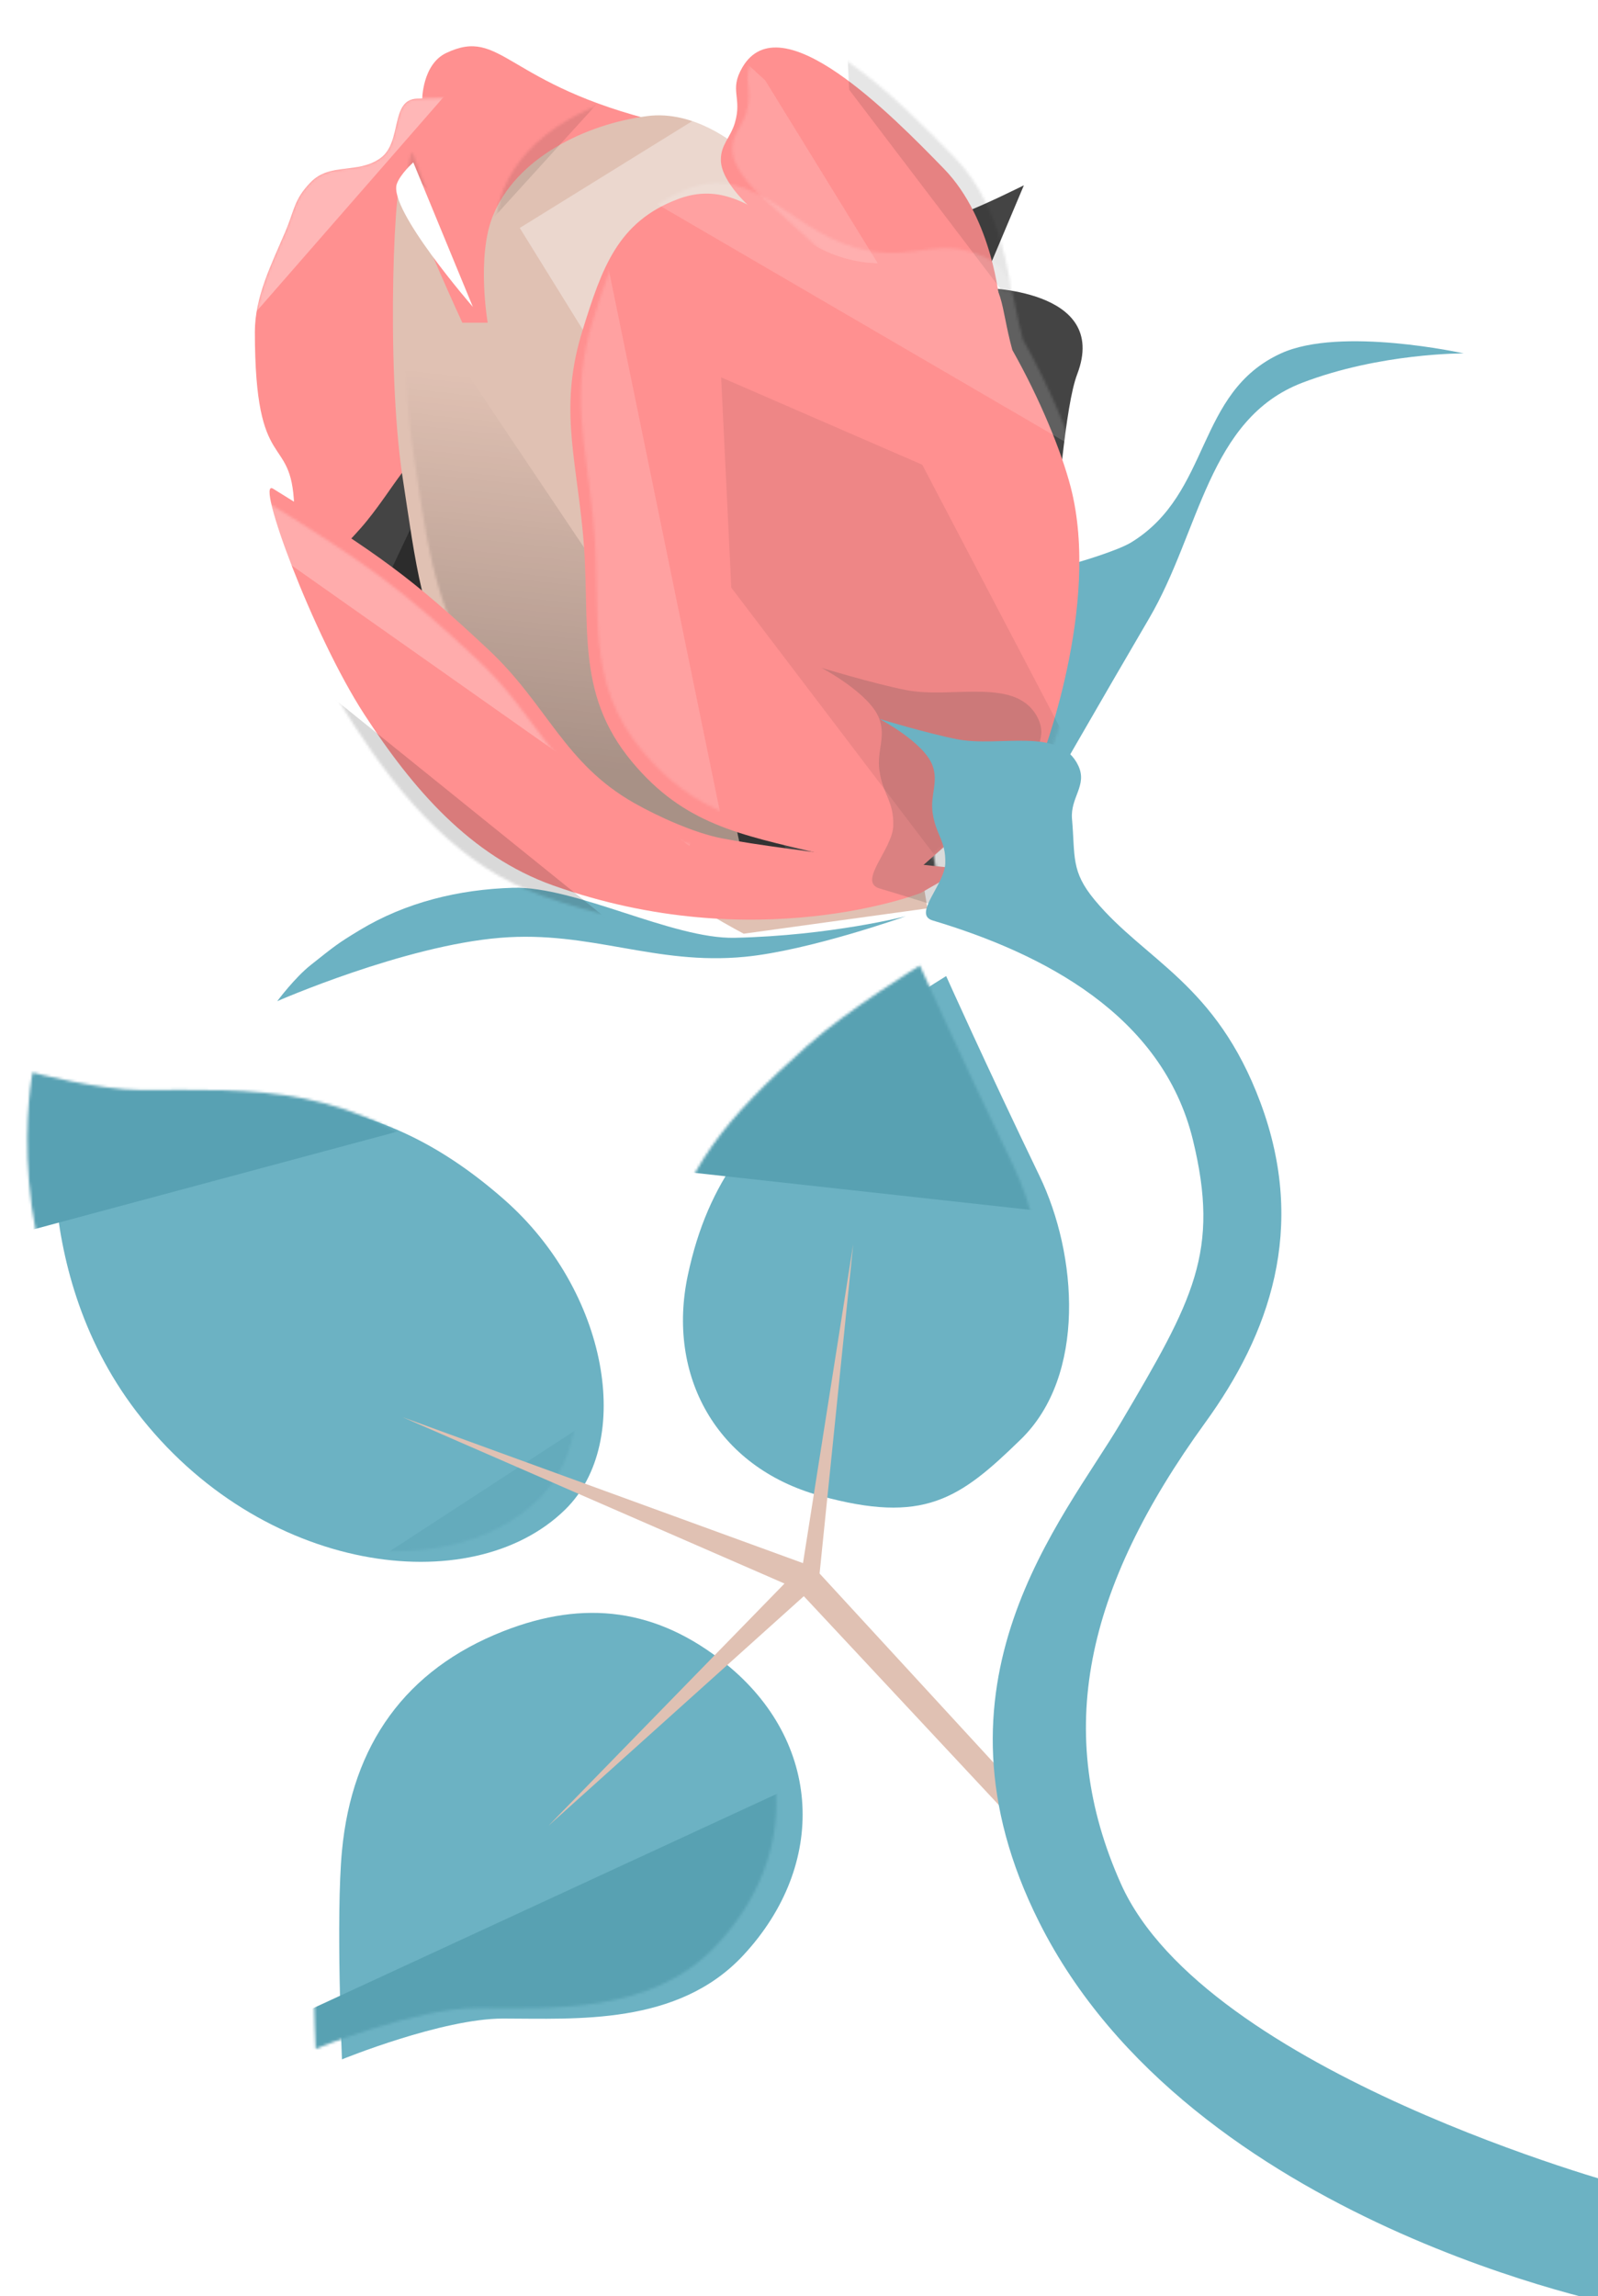 <svg width="607" height="872" viewBox="0 0 607 872" fill="none" xmlns="http://www.w3.org/2000/svg">
<g clip-path="url(#clip0)">
<g filter="url(#filter0_d)">
<path d="M306.564 397.188C321.887 383.508 349.397 366.659 349.397 366.659C349.397 366.659 364.365 400.085 384.844 442.534C399.317 472.534 402.619 518.337 377.817 542.534C354.424 565.356 340.917 574.914 301.445 563.996C261.974 553.078 243.206 518.279 251.264 480.294C259.008 443.789 276.271 424.236 306.564 397.188Z" fill="#6CB2C3"/>
</g>
<mask id="mask0" mask-type="alpha" maskUnits="userSpaceOnUse" x="228" y="347" width="209" height="242">
<path d="M306.565 397.189C321.887 383.509 349.398 366.661 349.398 366.661C349.398 366.661 364.366 400.086 384.845 442.535C399.318 472.535 402.62 518.338 377.818 542.535C354.425 565.357 340.918 574.915 301.446 563.997C261.975 553.079 243.207 518.28 251.265 480.295C259.009 443.79 276.272 424.237 306.565 397.189Z" fill="#6CB2C3"/>
</mask>
<g mask="url(#mask0)">
<g filter="url(#filter1_f)">
<rect x="258.401" y="320.033" width="179" height="124" transform="rotate(6.29 258.401 320.033)" fill="#58A1B2"/>
</g>
</g>
<g filter="url(#filter2_d)">
<path d="M53.584 413.949C37.278 413.912 12.361 407.281 12.361 407.281C12.361 407.281 -1.063 475.924 41.816 532.034C88.816 593.534 168.938 604.326 204.704 569.232C230.947 543.483 220.994 486.27 181.572 451.587C134.326 410.019 95.934 414.044 53.584 413.949Z" fill="#6CB2C3"/>
</g>
<mask id="mask1" mask-type="alpha" maskUnits="userSpaceOnUse" x="-39" y="348" width="293" height="284">
<path d="M53.584 413.946C37.278 413.909 12.362 407.279 12.362 407.279C12.362 407.279 -1.062 475.922 41.817 532.031C88.817 593.532 168.938 604.324 204.705 569.23C230.948 543.48 220.995 486.268 181.573 451.584C134.327 410.016 95.934 414.042 53.584 413.946Z" fill="#6CB2C3"/>
</mask>
<g mask="url(#mask1)">
<g filter="url(#filter3_f)">
<rect x="-43.184" y="353.481" width="179" height="124" transform="rotate(-15.039 -43.184 353.481)" fill="#58A1B3"/>
</g>
<g filter="url(#filter4_f)">
<rect x="114.816" y="610.721" width="179" height="124" transform="rotate(-33.075 114.816 610.721)" fill="#58A1B2" fill-opacity="0.4"/>
</g>
</g>
<g filter="url(#filter5_d)">
<path d="M181.102 615.48C212.149 603.253 239.674 606.853 265.654 627.792C302.332 657.355 304.412 704.05 272.316 738.534C247.415 765.288 208.816 762.534 181.102 762.534C157.874 762.534 119.891 778.034 119.891 778.034C119.891 778.034 117.549 723.678 119.891 698.879C123.711 658.431 144.158 630.03 181.102 615.48Z" fill="#6CB2C3"/>
</g>
<mask id="mask2" mask-type="alpha" maskUnits="userSpaceOnUse" x="90" y="582" width="226" height="244">
<path d="M181.106 615.481C212.153 603.254 239.678 606.854 265.657 627.793C302.336 657.356 304.416 704.051 272.32 738.535C247.419 765.289 208.82 762.535 181.106 762.535C157.878 762.535 119.895 778.035 119.895 778.035C119.895 778.035 117.553 723.679 119.895 698.88C123.715 658.432 144.162 630.031 181.106 615.481Z" fill="#6CB2C3"/>
</mask>
<g mask="url(#mask2)">
<g filter="url(#filter6_f)">
<rect x="107.083" y="768.079" width="257.902" height="81.646" transform="rotate(-24.801 107.083 768.079)" fill="#58A1B2"/>
</g>
</g>
<g filter="url(#filter7_d)">
<path d="M311.317 593.534L390.415 679.504L386.765 689.341L305.332 602.145L208.317 689.341L297.993 597.349L152.95 534.17L305.017 589.593L324.084 468.534L311.317 593.534Z" fill="#E0C1B3"/>
</g>
<g filter="url(#filter8_f)">
<path d="M372.515 109.278L388.919 70.368C388.919 70.368 374.974 77.34 366.404 80.658C349.801 87.086 338.869 84.624 324.267 94.807C310.097 104.689 306.162 114.805 295.318 128.25C289.135 135.916 284.104 139.293 279.878 148.188C273.004 162.659 287.92 217.004 305.29 227.616C318.105 235.445 352.499 246.04 379.27 269.098C399.575 286.587 399.857 166.512 409.184 142.078C421.703 109.278 372.515 109.278 372.515 109.278Z" fill="#444444"/>
</g>
<g filter="url(#filter9_i)">
<path d="M429.763 201.928C424.318 205.276 408.97 209.661 408.97 209.661L383.549 288.579L394.14 303.983C394.14 303.983 419.808 259.299 436.503 230.812C455.852 197.794 458.896 155.068 494.629 141.365C524.299 129.987 555.98 130.2 555.98 130.2C555.98 130.2 509.262 119.824 486.567 130.201C454.072 145.06 460.201 183.213 429.763 201.928Z" fill="#6CB2C3"/>
<path d="M282.939 359.343C307.446 356.974 344.075 343.939 344.075 343.939C344.075 343.939 315.581 351.313 279.088 352.123C255.358 352.649 218.548 332.435 194.823 333.133C174.34 333.735 154.128 338.627 136.596 349.234C128.065 354.396 127.299 355.126 118.038 362.457C111.888 367.326 105.305 376.192 105.305 376.192C105.305 376.192 153.454 355.111 190.03 352.123C224.358 349.318 248.656 362.658 282.939 359.343Z" fill="#6CB2C3"/>
</g>
<path d="M169.507 20.116C160.36 24.451 160.36 37.928 160.36 37.928L222.46 66.811L251.157 46.445C191.736 32.168 190.762 10.042 169.507 20.116Z" fill="#FF9090"/>
<path d="M111.739 191.973C111.905 196.482 111.739 198.231 111.739 198.231L190.688 281.994L176.246 181.383L215.239 49.481C215.239 49.481 211.388 35.521 158.434 37.447C148.059 37.824 152.921 54.036 144.474 60.072C135.864 66.225 125.362 61.618 117.998 69.219C111.618 75.802 111.957 79.556 108.37 87.993C103.127 100.325 96.816 112.622 96.816 126.023C96.816 181.383 110.7 163.715 111.739 191.973Z" fill="#FF9090"/>
<mask id="mask3" mask-type="alpha" maskUnits="userSpaceOnUse" x="96" y="37" width="120" height="245">
<path d="M111.739 191.973C111.905 196.482 111.739 198.231 111.739 198.231L190.688 281.993L176.246 181.383L215.239 49.481C215.239 49.481 211.388 35.521 158.434 37.447C148.059 37.824 152.921 54.036 144.474 60.072C135.864 66.225 125.362 61.618 117.998 69.219C111.618 75.802 111.957 79.556 108.37 87.993C103.127 100.325 96.816 112.622 96.816 126.023C96.816 181.383 110.7 163.715 111.739 191.973Z" fill="#F97477"/>
</mask>
<g mask="url(#mask3)">
<g filter="url(#filter10_f)">
<path d="M216.631 178.731L233.035 139.821C233.035 139.821 219.09 146.793 210.52 150.111C193.917 156.539 182.985 154.077 168.383 164.26C154.213 174.142 150.278 184.258 139.434 197.704C133.251 205.369 128.22 208.746 123.994 217.641C117.12 232.112 132.036 286.457 149.406 297.069C162.221 304.898 196.615 315.493 223.386 338.552C243.691 356.04 243.973 235.965 253.299 211.531C265.819 178.731 216.631 178.731 216.631 178.731Z" fill="#444444"/>
</g>
<g filter="url(#filter11_f)">
<rect x="193.606" y="-78.571" width="56.998" height="312.607" transform="rotate(41.124 193.606 -78.571)" fill="white" fill-opacity="0.35"/>
</g>
<g filter="url(#filter12_f)">
<rect x="234.758" y="34.077" width="56.998" height="312.607" transform="rotate(25.303 234.758 34.077)" fill="black" fill-opacity="0.35"/>
</g>
</g>
<g filter="url(#filter13_d)">
<path d="M181.541 77.402C184.654 75.877 190.206 75.476 190.206 75.476L193.095 115.432L181.541 118.802L170.951 94.732C170.951 94.732 174.419 80.891 181.541 77.402Z" fill="#FF9090"/>
</g>
<g filter="url(#filter14_d)">
<path d="M249.899 34.077C267.985 31.722 283.597 45.149 283.597 45.149H308.148L356.287 334.946L286.485 344.574C286.485 344.574 205.514 302.242 179.616 254.073C163.828 224.708 162.071 204.705 156.991 171.755C150.258 128.092 154.102 50.444 156.991 58.628C164.59 80.16 179.616 112.544 179.616 112.544H189.244C189.244 112.544 184.958 87.642 191.169 72.107C200.006 50.007 226.297 37.15 249.899 34.077Z" fill="#E0C1B3"/>
</g>
<mask id="mask4" mask-type="alpha" maskUnits="userSpaceOnUse" x="153" y="33" width="204" height="312">
<path d="M249.899 34.077C267.985 31.722 283.597 45.149 283.597 45.149H308.148L356.287 334.946L286.485 344.574C286.485 344.574 205.514 302.241 179.616 254.073C163.828 224.708 162.071 204.705 156.991 171.755C150.258 128.092 154.102 50.444 156.991 58.628C164.59 80.16 179.616 112.544 179.616 112.544H189.244C189.244 112.544 184.958 87.642 191.169 72.107C200.006 50.007 226.297 37.15 249.899 34.077Z" fill="#F9D067"/>
</mask>
<g mask="url(#mask4)">
<g filter="url(#filter15_f)">
<path d="M372.515 249.728L388.919 210.818C388.919 210.818 374.974 217.79 366.404 221.108C349.801 227.536 338.869 225.073 324.267 235.257C310.097 245.139 306.162 255.255 295.318 268.7C289.135 276.365 284.104 279.743 279.878 288.638C273.004 303.108 287.92 357.454 305.29 368.066C318.105 375.895 352.499 386.49 379.27 409.548C399.575 427.036 399.857 306.962 409.184 282.528C421.703 249.728 372.515 249.728 372.515 249.728Z" fill="#444444"/>
</g>
<g filter="url(#filter16_f)">
<rect x="225.201" y="131.407" width="52.745" height="255.101" transform="rotate(-121.773 225.201 131.407)" fill="white" fill-opacity="0.35"/>
</g>
<g filter="url(#filter17_f)">
<rect x="334.52" y="375.743" width="95.628" height="329.704" transform="rotate(146.124 334.52 375.743)" fill="url(#paint0_linear)" fill-opacity="0.25"/>
</g>
<g filter="url(#filter18_f)">
<rect x="181.549" y="89.184" width="95.628" height="329.704" transform="rotate(-137.738 181.549 89.184)" fill="black" fill-opacity="0.1"/>
</g>
</g>
<g filter="url(#filter19_d)">
<path d="M270.064 322.329C295.916 327.345 361.582 333.984 361.582 333.984L345.696 343.131C345.696 343.131 283.115 367.681 206.092 340.242C174.52 328.995 152.618 303.363 134.365 275.254C114.705 244.981 92.746 185.259 99.705 189.567C140.142 214.599 152.42 223.438 181.541 250.703C203.89 271.628 210.263 293.861 236.901 308.952C245.987 314.099 259.813 320.34 270.064 322.329Z" fill="#FF9090"/>
</g>
<mask id="mask5" mask-type="alpha" maskUnits="userSpaceOnUse" x="98" y="189" width="264" height="165">
<path d="M258.564 319.542C272.266 326.538 361.582 333.984 361.582 333.984L345.696 343.131C345.696 343.131 283.115 367.681 206.092 340.242C174.52 328.995 152.618 303.363 134.365 275.254C114.705 244.981 92.746 185.259 99.705 189.567C140.142 214.599 152.42 223.438 181.541 250.703C203.89 271.628 210.263 293.861 236.901 308.952C245.987 314.099 249.264 314.794 258.564 319.542Z" fill="#F97477"/>
</mask>
<g mask="url(#mask5)">
<g filter="url(#filter20_f)">
<rect x="51.286" y="277.56" width="56.998" height="312.607" transform="rotate(-51.107 51.286 277.56)" fill="black" fill-opacity="0.15"/>
</g>
<g filter="url(#filter21_f)">
<rect x="6.271" y="141.07" width="17.526" height="312.607" transform="rotate(-54.828 6.271 141.07)" fill="white" fill-opacity="0.25"/>
</g>
</g>
<g filter="url(#filter22_d)">
<path d="M277.819 56.702C277.858 65.411 289.854 75.477 289.854 75.477L316.331 99.546L383.726 111.1C383.726 111.1 381.252 79.29 362.544 60.072C342.488 39.469 300.546 -3.244 286.003 21.561C280.798 30.439 286.07 32.884 283.115 42.742C281.441 48.327 277.794 50.871 277.819 56.702Z" fill="#FF9090"/>
</g>
<mask id="mask6" mask-type="alpha" maskUnits="userSpaceOnUse" x="278" y="14" width="107" height="98">
<path d="M278.167 56.702C278.205 65.411 290.201 75.476 290.201 75.476L316.678 99.546L384.073 111.099C384.073 111.099 381.599 79.29 362.891 60.072C342.835 39.468 300.893 -3.244 286.35 21.56C281.145 30.439 286.417 32.883 283.462 42.742C281.788 48.327 278.141 50.871 278.167 56.702Z" fill="#C6F9F7"/>
</mask>
<g mask="url(#mask6)">
<g filter="url(#filter23_f)">
<path d="M322.553 34.06L318.695 -45.811L395.093 -12.628L462.124 115.323L410.664 149.986L322.553 34.06Z" fill="black" fill-opacity="0.1"/>
</g>
<g filter="url(#filter24_f)">
<path d="M263.132 46.992L237.681 -18.336L290.712 30.587L366.025 152.96L346.908 165.837L263.132 46.992Z" fill="white" fill-opacity="0.15"/>
</g>
</g>
<g filter="url(#filter25_d)">
<path d="M410.684 180.902C422.423 226.001 399.13 285.364 399.13 285.364L354.361 324.838C354.361 324.838 329.997 323.609 314.887 320.024C284.946 312.92 263.813 309.011 244.122 285.364C221.731 258.474 228.744 232.577 225.348 197.75C222.446 168 216.431 149.739 225.348 121.209C232.648 97.851 238.563 80.282 261.452 71.626C287.895 61.626 301.963 90.343 329.81 95.214C349.069 98.583 356.24 89.662 374.098 97.621C385.651 102.77 383.813 111.736 388.54 128.911C399.13 147.686 407.179 167.437 410.684 180.902Z" fill="#FF9090"/>
</g>
<mask id="mask7" mask-type="alpha" maskUnits="userSpaceOnUse" x="220" y="69" width="194" height="256">
<path d="M410.684 180.902C422.423 226.001 399.13 285.364 399.13 285.364L354.361 324.838C354.361 324.838 329.997 323.609 314.887 320.024C284.946 312.92 263.813 309.011 244.122 285.364C221.731 258.474 228.744 232.577 225.348 197.75C222.446 168 216.431 149.739 225.348 121.209C232.648 97.851 238.563 80.282 261.452 71.626C287.895 61.626 301.963 90.343 329.81 95.214C349.069 98.583 356.24 89.662 374.098 97.621C385.651 102.77 383.813 111.736 388.54 128.911C399.13 147.686 407.179 167.437 410.684 180.902Z" fill="#F97477"/>
</mask>
<g mask="url(#mask7)">
<g filter="url(#filter26_f)">
<path d="M277.781 223.165L273.922 143.294L350.321 176.477L417.352 304.428L365.892 339.091L277.781 223.165Z" fill="black" fill-opacity="0.07"/>
</g>
<g filter="url(#filter27_f)">
<rect x="133.992" y="43.12" width="83.358" height="312.607" transform="rotate(-11.592 133.992 43.12)" fill="white" fill-opacity="0.15"/>
</g>
<g filter="url(#filter28_f)">
<rect x="171.432" y="31.965" width="83.358" height="312.607" transform="rotate(-59.77 171.432 31.965)" fill="white" fill-opacity="0.15"/>
</g>
</g>
<g filter="url(#filter29_f)">
<path d="M463.169 420.65C475.185 433.63 464.6 422.56 464.6 422.56C464.112 421.907 463.635 421.27 463.169 420.65C459.299 416.47 453.085 409.795 443.418 399.453C406.989 360.478 379.717 351.069 334.046 337.369C325.655 334.852 339.031 322.445 339.296 313.659C339.584 304.098 335.406 302.05 334.046 292.582C332.993 285.251 336.517 280.067 334.046 273.087C330.597 263.344 311.999 253.591 311.999 253.591C311.999 253.591 331.342 259.483 344.02 262.022C361.826 265.587 386.727 256.577 394.415 273.087C398.235 281.289 391.004 286.198 391.79 295.217C393.151 310.828 393.207 315.511 401.239 328.939C442.596 398.078 439.721 389.449 463.169 420.65Z" fill="#4A4A4A" fill-opacity="0.2"/>
</g>
<g filter="url(#filter30_d)">
<path d="M344.252 345.537C386.133 358.054 431.559 381.414 443.118 428.852C453.474 471.353 443.377 489.479 415.778 536.185C393.839 573.313 339.16 635.08 384.695 725.874C442.324 840.781 606.996 872 606.996 872V826.119C606.996 826.119 447.908 783.202 415.778 711.361C390.117 653.981 402.052 599.346 447.843 536.185C472.069 502.77 486.658 462.604 468.77 414.676C451.897 369.47 425.125 360.942 405.87 337.835C396.704 326.836 398.452 321.289 397.205 307.026C396.484 298.786 403.114 294.301 399.612 286.808C392.561 271.724 369.726 279.956 353.398 276.698C341.772 274.379 324.033 268.996 324.033 268.996C324.033 268.996 341.089 277.906 344.252 286.808C346.517 293.185 343.286 297.921 344.252 304.619C345.499 313.269 349.33 315.14 349.066 323.875C348.823 331.902 336.557 343.238 344.252 345.537Z" fill="#6CB2C3"/>
</g>
<g filter="url(#filter31_d)">
<path d="M150.732 65.849C152.061 62.052 156.99 57.665 156.99 57.665L179.616 112.544C179.616 112.544 147.363 75.477 150.732 65.849Z" fill="white"/>
</g>
</g>
<defs>
<filter id="filter0_d" x="228.49" y="341.872" width="228.159" height="260.551" filterUnits="userSpaceOnUse" color-interpolation-filters="sRGB">
<feFlood flood-opacity="0" result="BackgroundImageFix"/>
<feColorMatrix in="SourceAlpha" type="matrix" values="0 0 0 0 0 0 0 0 0 0 0 0 0 0 0 0 0 0 127 0" result="hardAlpha"/>
<feOffset dx="10" dy="4"/>
<feGaussianBlur stdDeviation="5"/>
<feColorMatrix type="matrix" values="0 0 0 0 0 0 0 0 0 0 0 0 0 0 0 0 0 0 0.4 0"/>
<feBlend mode="normal" in2="BackgroundImageFix" result="effect1_dropShadow"/>
<feBlend mode="normal" in="SourceGraphic" in2="effect1_dropShadow" result="shape"/>
</filter>
<filter id="filter1_f" x="194.816" y="270.033" width="291.507" height="242.864" filterUnits="userSpaceOnUse" color-interpolation-filters="sRGB">
<feFlood flood-opacity="0" result="BackgroundImageFix"/>
<feBlend mode="normal" in="SourceGraphic" in2="BackgroundImageFix" result="shape"/>
<feGaussianBlur stdDeviation="25" result="effect1_foregroundBlur"/>
</filter>
<filter id="filter2_d" x="-38.714" y="342.527" width="311.785" height="302.744" filterUnits="userSpaceOnUse" color-interpolation-filters="sRGB">
<feFlood flood-opacity="0" result="BackgroundImageFix"/>
<feColorMatrix in="SourceAlpha" type="matrix" values="0 0 0 0 0 0 0 0 0 0 0 0 0 0 0 0 0 0 127 0" result="hardAlpha"/>
<feOffset dx="10" dy="4"/>
<feGaussianBlur stdDeviation="5"/>
<feColorMatrix type="matrix" values="0 0 0 0 0 0 0 0 0 0 0 0 0 0 0 0 0 0 0.4 0"/>
<feBlend mode="normal" in2="BackgroundImageFix" result="effect1_dropShadow"/>
<feBlend mode="normal" in="SourceGraphic" in2="effect1_dropShadow" result="shape"/>
</filter>
<filter id="filter3_f" x="-93.184" y="257.034" width="305.045" height="266.2" filterUnits="userSpaceOnUse" color-interpolation-filters="sRGB">
<feFlood flood-opacity="0" result="BackgroundImageFix"/>
<feBlend mode="normal" in="SourceGraphic" in2="BackgroundImageFix" result="shape"/>
<feGaussianBlur stdDeviation="25" result="effect1_foregroundBlur"/>
</filter>
<filter id="filter4_f" x="64.816" y="463.034" width="317.666" height="301.594" filterUnits="userSpaceOnUse" color-interpolation-filters="sRGB">
<feFlood flood-opacity="0" result="BackgroundImageFix"/>
<feBlend mode="normal" in="SourceGraphic" in2="BackgroundImageFix" result="shape"/>
<feGaussianBlur stdDeviation="25" result="effect1_foregroundBlur"/>
</filter>
<filter id="filter5_d" x="90.166" y="576.683" width="245.711" height="262.7" filterUnits="userSpaceOnUse" color-interpolation-filters="sRGB">
<feFlood flood-opacity="0" result="BackgroundImageFix"/>
<feColorMatrix in="SourceAlpha" type="matrix" values="0 0 0 0 0 0 0 0 0 0 0 0 0 0 0 0 0 0 127 0" result="hardAlpha"/>
<feOffset dx="10" dy="4"/>
<feGaussianBlur stdDeviation="5"/>
<feColorMatrix type="matrix" values="0 0 0 0 0 0 0 0 0 0 0 0 0 0 0 0 0 0 0.3 0"/>
<feBlend mode="normal" in2="BackgroundImageFix" result="effect1_dropShadow"/>
<feBlend mode="normal" in="SourceGraphic" in2="effect1_dropShadow" result="shape"/>
</filter>
<filter id="filter6_f" x="57.083" y="609.897" width="368.364" height="282.298" filterUnits="userSpaceOnUse" color-interpolation-filters="sRGB">
<feFlood flood-opacity="0" result="BackgroundImageFix"/>
<feBlend mode="normal" in="SourceGraphic" in2="BackgroundImageFix" result="shape"/>
<feGaussianBlur stdDeviation="25" result="effect1_foregroundBlur"/>
</filter>
<filter id="filter7_d" x="105.036" y="420.656" width="350.168" height="334.894" filterUnits="userSpaceOnUse" color-interpolation-filters="sRGB">
<feFlood flood-opacity="0" result="BackgroundImageFix"/>
<feColorMatrix in="SourceAlpha" type="matrix" values="0 0 0 0 0 0 0 0 0 0 0 0 0 0 0 0 0 0 127 0" result="hardAlpha"/>
<feOffset dy="4"/>
<feGaussianBlur stdDeviation="2"/>
<feColorMatrix type="matrix" values="0 0 0 0 0 0 0 0 0 0 0 0 0 0 0 0 0 0 0.25 0"/>
<feBlend mode="normal" in2="BackgroundImageFix" result="effect1_dropShadow"/>
<feBlend mode="normal" in="SourceGraphic" in2="effect1_dropShadow" result="shape"/>
</filter>
<filter id="filter8_f" x="218.167" y="10.368" width="253.057" height="320.463" filterUnits="userSpaceOnUse" color-interpolation-filters="sRGB">
<feFlood flood-opacity="0" result="BackgroundImageFix"/>
<feBlend mode="normal" in="SourceGraphic" in2="BackgroundImageFix" result="shape"/>
<feGaussianBlur stdDeviation="30" result="effect1_foregroundBlur"/>
</filter>
<filter id="filter9_i" x="105.305" y="125.589" width="450.674" height="254.603" filterUnits="userSpaceOnUse" color-interpolation-filters="sRGB">
<feFlood flood-opacity="0" result="BackgroundImageFix"/>
<feBlend mode="normal" in="SourceGraphic" in2="BackgroundImageFix" result="shape"/>
<feColorMatrix in="SourceAlpha" type="matrix" values="0 0 0 0 0 0 0 0 0 0 0 0 0 0 0 0 0 0 127 0" result="hardAlpha"/>
<feOffset dy="4"/>
<feGaussianBlur stdDeviation="4"/>
<feComposite in2="hardAlpha" operator="arithmetic" k2="-1" k3="1"/>
<feColorMatrix type="matrix" values="0 0 0 0 0 0 0 0 0 0 0 0 0 0 0 0 0 0 0.4 0"/>
<feBlend mode="normal" in2="shape" result="effect1_innerShadow"/>
</filter>
<filter id="filter10_f" x="62.282" y="79.821" width="253.057" height="320.463" filterUnits="userSpaceOnUse" color-interpolation-filters="sRGB">
<feFlood flood-opacity="0" result="BackgroundImageFix"/>
<feBlend mode="normal" in="SourceGraphic" in2="BackgroundImageFix" result="shape"/>
<feGaussianBlur stdDeviation="30" result="effect1_foregroundBlur"/>
</filter>
<filter id="filter11_f" x="-41.994" y="-108.571" width="308.536" height="332.969" filterUnits="userSpaceOnUse" color-interpolation-filters="sRGB">
<feFlood flood-opacity="0" result="BackgroundImageFix"/>
<feBlend mode="normal" in="SourceGraphic" in2="BackgroundImageFix" result="shape"/>
<feGaussianBlur stdDeviation="15" result="effect1_foregroundBlur"/>
</filter>
<filter id="filter12_f" x="71.149" y="4.077" width="245.139" height="366.977" filterUnits="userSpaceOnUse" color-interpolation-filters="sRGB">
<feFlood flood-opacity="0" result="BackgroundImageFix"/>
<feBlend mode="normal" in="SourceGraphic" in2="BackgroundImageFix" result="shape"/>
<feGaussianBlur stdDeviation="15" result="effect1_foregroundBlur"/>
</filter>
<filter id="filter13_d" x="166.951" y="75.476" width="30.144" height="51.325" filterUnits="userSpaceOnUse" color-interpolation-filters="sRGB">
<feFlood flood-opacity="0" result="BackgroundImageFix"/>
<feColorMatrix in="SourceAlpha" type="matrix" values="0 0 0 0 0 0 0 0 0 0 0 0 0 0 0 0 0 0 127 0" result="hardAlpha"/>
<feOffset dy="4"/>
<feGaussianBlur stdDeviation="2"/>
<feColorMatrix type="matrix" values="0 0 0 0 0 0 0 0 0 0 0 0 0 0 0 0 0 0 0.25 0"/>
<feBlend mode="normal" in2="BackgroundImageFix" result="effect1_dropShadow"/>
<feBlend mode="normal" in="SourceGraphic" in2="effect1_dropShadow" result="shape"/>
</filter>
<filter id="filter14_d" x="141.249" y="33.8" width="219.038" height="328.775" filterUnits="userSpaceOnUse" color-interpolation-filters="sRGB">
<feFlood flood-opacity="0" result="BackgroundImageFix"/>
<feColorMatrix in="SourceAlpha" type="matrix" values="0 0 0 0 0 0 0 0 0 0 0 0 0 0 0 0 0 0 127 0" result="hardAlpha"/>
<feOffset dx="-4" dy="10"/>
<feGaussianBlur stdDeviation="4"/>
<feColorMatrix type="matrix" values="0 0 0 0 0 0 0 0 0 0 0 0 0 0 0 0 0 0 0.4 0"/>
<feBlend mode="normal" in2="BackgroundImageFix" result="effect1_dropShadow"/>
<feBlend mode="normal" in="SourceGraphic" in2="effect1_dropShadow" result="shape"/>
</filter>
<filter id="filter15_f" x="218.167" y="150.818" width="253.057" height="320.463" filterUnits="userSpaceOnUse" color-interpolation-filters="sRGB">
<feFlood flood-opacity="0" result="BackgroundImageFix"/>
<feBlend mode="normal" in="SourceGraphic" in2="BackgroundImageFix" result="shape"/>
<feGaussianBlur stdDeviation="30" result="effect1_foregroundBlur"/>
</filter>
<filter id="filter16_f" x="167.427" y="-77.76" width="304.645" height="239.167" filterUnits="userSpaceOnUse" color-interpolation-filters="sRGB">
<feFlood flood-opacity="0" result="BackgroundImageFix"/>
<feBlend mode="normal" in="SourceGraphic" in2="BackgroundImageFix" result="shape"/>
<feGaussianBlur stdDeviation="15" result="effect1_foregroundBlur"/>
</filter>
<filter id="filter17_f" x="41.35" y="72.008" width="323.17" height="387.038" filterUnits="userSpaceOnUse" color-interpolation-filters="sRGB">
<feFlood flood-opacity="0" result="BackgroundImageFix"/>
<feBlend mode="normal" in="SourceGraphic" in2="BackgroundImageFix" result="shape"/>
<feGaussianBlur stdDeviation="15" result="effect1_foregroundBlur"/>
</filter>
<filter id="filter18_f" x="80.777" y="-249.135" width="352.505" height="368.319" filterUnits="userSpaceOnUse" color-interpolation-filters="sRGB">
<feFlood flood-opacity="0" result="BackgroundImageFix"/>
<feBlend mode="normal" in="SourceGraphic" in2="BackgroundImageFix" result="shape"/>
<feGaussianBlur stdDeviation="15" result="effect1_foregroundBlur"/>
</filter>
<filter id="filter19_d" x="87.388" y="170.346" width="293.193" height="193.888" filterUnits="userSpaceOnUse" color-interpolation-filters="sRGB">
<feFlood flood-opacity="0" result="BackgroundImageFix"/>
<feColorMatrix in="SourceAlpha" type="matrix" values="0 0 0 0 0 0 0 0 0 0 0 0 0 0 0 0 0 0 127 0" result="hardAlpha"/>
<feOffset dx="4" dy="-4"/>
<feGaussianBlur stdDeviation="7.5"/>
<feColorMatrix type="matrix" values="0 0 0 0 0 0 0 0 0 0 0 0 0 0 0 0 0 0 0.4 0"/>
<feBlend mode="normal" in2="BackgroundImageFix" result="effect1_dropShadow"/>
<feBlend mode="normal" in="SourceGraphic" in2="effect1_dropShadow" result="shape"/>
</filter>
<filter id="filter20_f" x="21.286" y="203.197" width="339.096" height="300.638" filterUnits="userSpaceOnUse" color-interpolation-filters="sRGB">
<feFlood flood-opacity="0" result="BackgroundImageFix"/>
<feBlend mode="normal" in="SourceGraphic" in2="BackgroundImageFix" result="shape"/>
<feGaussianBlur stdDeviation="15" result="effect1_foregroundBlur"/>
</filter>
<filter id="filter21_f" x="-23.729" y="96.744" width="325.629" height="254.397" filterUnits="userSpaceOnUse" color-interpolation-filters="sRGB">
<feFlood flood-opacity="0" result="BackgroundImageFix"/>
<feBlend mode="normal" in="SourceGraphic" in2="BackgroundImageFix" result="shape"/>
<feGaussianBlur stdDeviation="15" result="effect1_foregroundBlur"/>
</filter>
<filter id="filter22_d" x="258.819" y="3.034" width="135.906" height="127.066" filterUnits="userSpaceOnUse" color-interpolation-filters="sRGB">
<feFlood flood-opacity="0" result="BackgroundImageFix"/>
<feColorMatrix in="SourceAlpha" type="matrix" values="0 0 0 0 0 0 0 0 0 0 0 0 0 0 0 0 0 0 127 0" result="hardAlpha"/>
<feOffset dx="-4" dy="4"/>
<feGaussianBlur stdDeviation="7.5"/>
<feColorMatrix type="matrix" values="0 0 0 0 0 0 0 0 0 0 0 0 0 0 0 0 0 0 0.4 0"/>
<feBlend mode="normal" in2="BackgroundImageFix" result="effect1_dropShadow"/>
<feBlend mode="normal" in="SourceGraphic" in2="effect1_dropShadow" result="shape"/>
</filter>
<filter id="filter23_f" x="224.34" y="-130.854" width="310.96" height="345.485" filterUnits="userSpaceOnUse" color-interpolation-filters="sRGB">
<feFlood flood-opacity="0" result="BackgroundImageFix"/>
<feBlend mode="normal" in="SourceGraphic" in2="BackgroundImageFix" result="shape"/>
<feGaussianBlur stdDeviation="30" result="effect1_foregroundBlur"/>
</filter>
<filter id="filter24_f" x="164.919" y="-87.638" width="266" height="315.201" filterUnits="userSpaceOnUse" color-interpolation-filters="sRGB">
<feFlood flood-opacity="0" result="BackgroundImageFix"/>
<feBlend mode="normal" in="SourceGraphic" in2="BackgroundImageFix" result="shape"/>
<feGaussianBlur stdDeviation="30" result="effect1_foregroundBlur"/>
</filter>
<filter id="filter25_d" x="201.658" y="58.527" width="223.332" height="285.311" filterUnits="userSpaceOnUse" color-interpolation-filters="sRGB">
<feFlood flood-opacity="0" result="BackgroundImageFix"/>
<feColorMatrix in="SourceAlpha" type="matrix" values="0 0 0 0 0 0 0 0 0 0 0 0 0 0 0 0 0 0 127 0" result="hardAlpha"/>
<feOffset dx="-4" dy="4"/>
<feGaussianBlur stdDeviation="7.5"/>
<feColorMatrix type="matrix" values="0 0 0 0 0 0 0 0 0 0 0 0 0 0 0 0 0 0 0.4 0"/>
<feBlend mode="normal" in2="BackgroundImageFix" result="effect1_dropShadow"/>
<feBlend mode="normal" in="SourceGraphic" in2="effect1_dropShadow" result="shape"/>
</filter>
<filter id="filter26_f" x="179.568" y="58.251" width="310.96" height="345.485" filterUnits="userSpaceOnUse" color-interpolation-filters="sRGB">
<feFlood flood-opacity="0" result="BackgroundImageFix"/>
<feBlend mode="normal" in="SourceGraphic" in2="BackgroundImageFix" result="shape"/>
<feGaussianBlur stdDeviation="30" result="effect1_foregroundBlur"/>
</filter>
<filter id="filter27_f" x="103.992" y="-3.63" width="204.472" height="382.981" filterUnits="userSpaceOnUse" color-interpolation-filters="sRGB">
<feFlood flood-opacity="0" result="BackgroundImageFix"/>
<feBlend mode="normal" in="SourceGraphic" in2="BackgroundImageFix" result="shape"/>
<feGaussianBlur stdDeviation="15" result="effect1_foregroundBlur"/>
</filter>
<filter id="filter28_f" x="141.432" y="-70.057" width="372.064" height="289.411" filterUnits="userSpaceOnUse" color-interpolation-filters="sRGB">
<feFlood flood-opacity="0" result="BackgroundImageFix"/>
<feBlend mode="normal" in="SourceGraphic" in2="BackgroundImageFix" result="shape"/>
<feGaussianBlur stdDeviation="15" result="effect1_foregroundBlur"/>
</filter>
<filter id="filter29_f" x="291.999" y="233.591" width="196.909" height="213.368" filterUnits="userSpaceOnUse" color-interpolation-filters="sRGB">
<feFlood flood-opacity="0" result="BackgroundImageFix"/>
<feBlend mode="normal" in="SourceGraphic" in2="BackgroundImageFix" result="shape"/>
<feGaussianBlur stdDeviation="10" result="effect1_foregroundBlur"/>
</filter>
<filter id="filter30_d" x="324.033" y="262.996" width="302.963" height="623.004" filterUnits="userSpaceOnUse" color-interpolation-filters="sRGB">
<feFlood flood-opacity="0" result="BackgroundImageFix"/>
<feColorMatrix in="SourceAlpha" type="matrix" values="0 0 0 0 0 0 0 0 0 0 0 0 0 0 0 0 0 0 127 0" result="hardAlpha"/>
<feOffset dx="10" dy="4"/>
<feGaussianBlur stdDeviation="5"/>
<feColorMatrix type="matrix" values="0 0 0 0 0 0 0 0 0 0 0 0 0 0 0 0 0 0 0.25 0"/>
<feBlend mode="normal" in2="BackgroundImageFix" result="effect1_dropShadow"/>
<feBlend mode="normal" in="SourceGraphic" in2="effect1_dropShadow" result="shape"/>
</filter>
<filter id="filter31_d" x="142.486" y="53.665" width="45.13" height="70.879" filterUnits="userSpaceOnUse" color-interpolation-filters="sRGB">
<feFlood flood-opacity="0" result="BackgroundImageFix"/>
<feColorMatrix in="SourceAlpha" type="matrix" values="0 0 0 0 0 0 0 0 0 0 0 0 0 0 0 0 0 0 127 0" result="hardAlpha"/>
<feOffset dy="4"/>
<feGaussianBlur stdDeviation="4"/>
<feColorMatrix type="matrix" values="0 0 0 0 0 0 0 0 0 0 0 0 0 0 0 0 0 0 0.4 0"/>
<feBlend mode="normal" in2="BackgroundImageFix" result="effect1_dropShadow"/>
<feBlend mode="normal" in="SourceGraphic" in2="effect1_dropShadow" result="shape"/>
</filter>
<linearGradient id="paint0_linear" x1="395.187" y1="520.776" x2="303.117" y2="630.919" gradientUnits="userSpaceOnUse">
<stop/>
<stop offset="1" stop-opacity="0"/>
</linearGradient>
<clipPath id="clip0">
<rect width="607" height="872" fill="white"/>
</clipPath>
</defs>
</svg>
